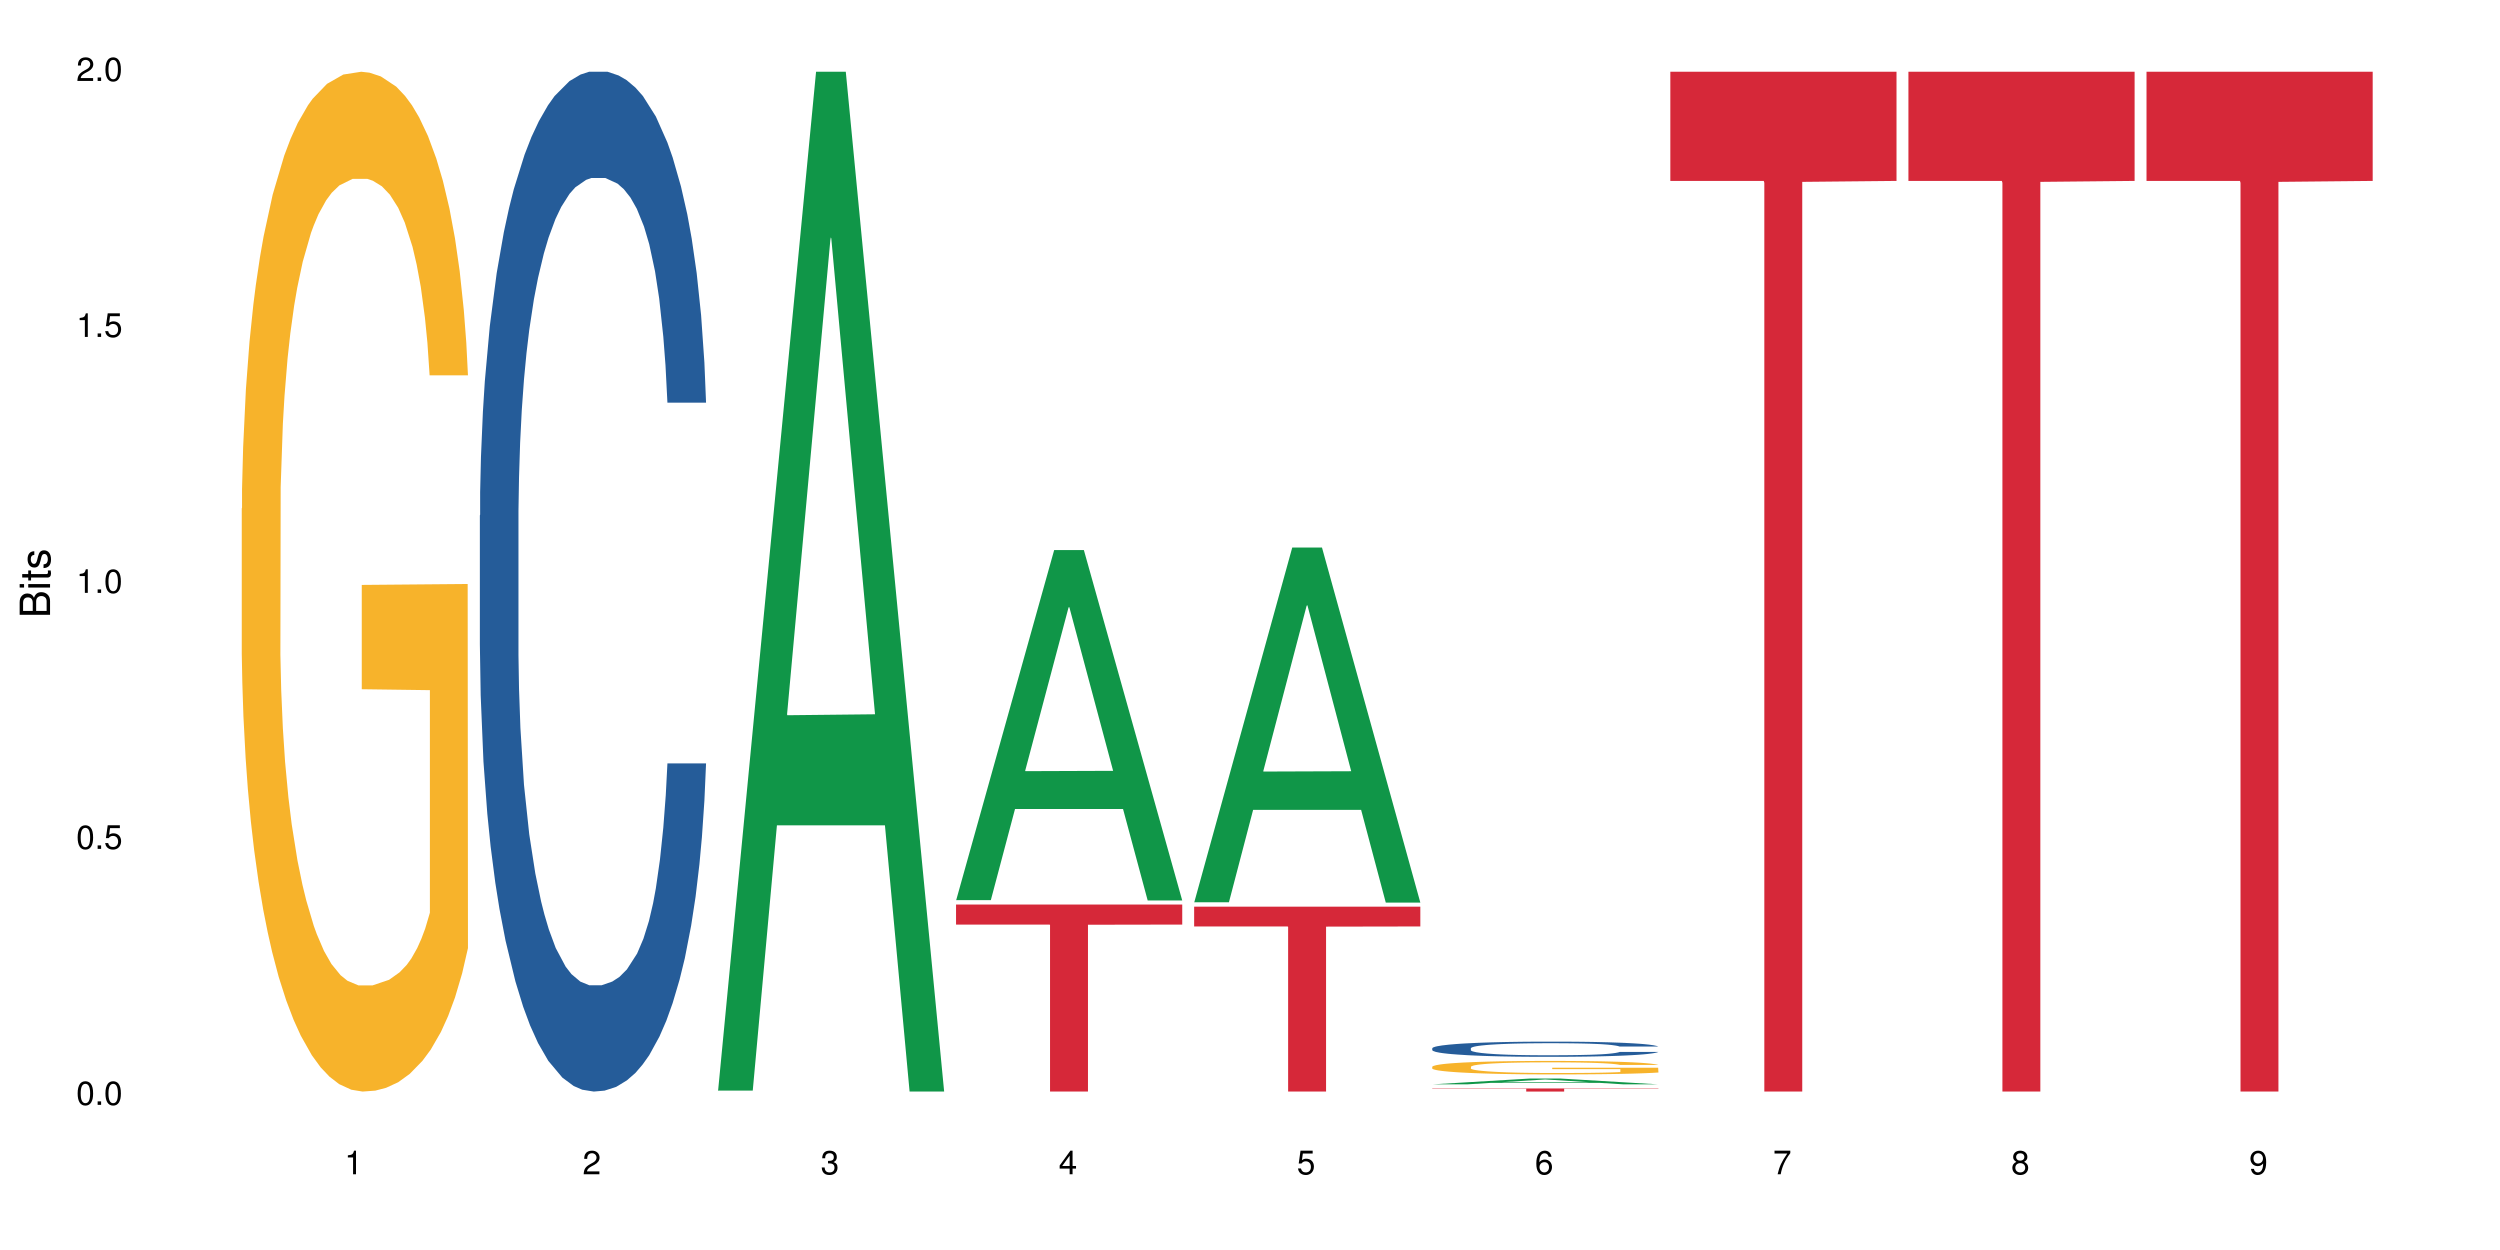 <?xml version="1.0" encoding="UTF-8"?>
<svg xmlns="http://www.w3.org/2000/svg" xmlns:xlink="http://www.w3.org/1999/xlink" width="720pt" height="360pt" viewBox="0 0 720 360" version="1.1">
<defs>
<g>
<symbol overflow="visible" id="glyph0-0">
<path style="stroke:none;" d=""/>
</symbol>
<symbol overflow="visible" id="glyph0-1">
<path style="stroke:none;" d="M 2.641 -6.797 C 2 -6.797 1.422 -6.531 1.078 -6.047 C 0.641 -5.453 0.406 -4.547 0.406 -3.297 C 0.406 -1 1.188 0.219 2.641 0.219 C 4.078 0.219 4.859 -1 4.859 -3.234 C 4.859 -4.562 4.656 -5.438 4.203 -6.047 C 3.844 -6.531 3.281 -6.797 2.641 -6.797 Z M 2.641 -6.047 C 3.547 -6.047 4 -5.125 4 -3.312 C 4 -1.375 3.562 -0.484 2.625 -0.484 C 1.734 -0.484 1.281 -1.422 1.281 -3.281 C 1.281 -5.141 1.734 -6.047 2.641 -6.047 Z M 2.641 -6.047 "/>
</symbol>
<symbol overflow="visible" id="glyph0-2">
<path style="stroke:none;" d="M 1.828 -1 L 0.828 -1 L 0.828 0 L 1.828 0 Z M 1.828 -1 "/>
</symbol>
<symbol overflow="visible" id="glyph0-3">
<path style="stroke:none;" d="M 4.562 -6.797 L 1.062 -6.797 L 0.547 -3.094 L 1.328 -3.094 C 1.719 -3.562 2.047 -3.734 2.578 -3.734 C 3.484 -3.734 4.062 -3.109 4.062 -2.094 C 4.062 -1.125 3.484 -0.531 2.578 -0.531 C 1.828 -0.531 1.375 -0.906 1.188 -1.672 L 0.328 -1.672 C 0.453 -1.109 0.547 -0.844 0.75 -0.594 C 1.125 -0.078 1.828 0.219 2.594 0.219 C 3.969 0.219 4.922 -0.781 4.922 -2.219 C 4.922 -3.562 4.031 -4.484 2.719 -4.484 C 2.25 -4.484 1.859 -4.359 1.469 -4.062 L 1.734 -5.969 L 4.562 -5.969 Z M 4.562 -6.797 "/>
</symbol>
<symbol overflow="visible" id="glyph0-4">
<path style="stroke:none;" d="M 2.484 -4.844 L 2.484 0 L 3.328 0 L 3.328 -6.797 L 2.766 -6.797 C 2.469 -5.75 2.281 -5.609 0.984 -5.453 L 0.984 -4.844 Z M 2.484 -4.844 "/>
</symbol>
<symbol overflow="visible" id="glyph0-5">
<path style="stroke:none;" d="M 4.859 -0.828 L 1.281 -0.828 C 1.359 -1.391 1.672 -1.75 2.5 -2.234 L 3.469 -2.75 C 4.406 -3.266 4.906 -3.969 4.906 -4.812 C 4.906 -5.375 4.672 -5.906 4.266 -6.266 C 3.859 -6.625 3.375 -6.797 2.719 -6.797 C 1.859 -6.797 1.219 -6.5 0.844 -5.922 C 0.609 -5.562 0.5 -5.125 0.484 -4.438 L 1.328 -4.438 C 1.359 -4.906 1.406 -5.188 1.531 -5.406 C 1.75 -5.812 2.188 -6.062 2.703 -6.062 C 3.469 -6.062 4.031 -5.516 4.031 -4.781 C 4.031 -4.25 3.719 -3.797 3.125 -3.438 L 2.234 -2.938 C 0.812 -2.141 0.406 -1.5 0.328 0 L 4.859 0 Z M 4.859 -0.828 "/>
</symbol>
<symbol overflow="visible" id="glyph0-6">
<path style="stroke:none;" d="M 2.125 -3.125 L 2.578 -3.125 C 3.516 -3.125 3.984 -2.703 3.984 -1.891 C 3.984 -1.031 3.469 -0.531 2.578 -0.531 C 1.656 -0.531 1.203 -0.984 1.156 -1.969 L 0.312 -1.969 C 0.344 -1.422 0.438 -1.078 0.609 -0.766 C 0.953 -0.109 1.625 0.219 2.547 0.219 C 3.953 0.219 4.859 -0.609 4.859 -1.906 C 4.859 -2.766 4.516 -3.25 3.703 -3.516 C 4.344 -3.766 4.656 -4.25 4.656 -4.938 C 4.656 -6.109 3.875 -6.797 2.578 -6.797 C 1.203 -6.797 0.484 -6.047 0.453 -4.609 L 1.297 -4.609 C 1.312 -5.016 1.344 -5.25 1.453 -5.453 C 1.641 -5.828 2.062 -6.062 2.594 -6.062 C 3.344 -6.062 3.797 -5.625 3.797 -4.906 C 3.797 -4.422 3.609 -4.141 3.25 -3.984 C 3.016 -3.891 2.719 -3.844 2.125 -3.844 Z M 2.125 -3.125 "/>
</symbol>
<symbol overflow="visible" id="glyph0-7">
<path style="stroke:none;" d="M 3.141 -1.625 L 3.141 0 L 3.984 0 L 3.984 -1.625 L 4.984 -1.625 L 4.984 -2.391 L 3.984 -2.391 L 3.984 -6.797 L 3.359 -6.797 L 0.266 -2.516 L 0.266 -1.625 Z M 3.141 -2.391 L 1 -2.391 L 3.141 -5.359 Z M 3.141 -2.391 "/>
</symbol>
<symbol overflow="visible" id="glyph0-8">
<path style="stroke:none;" d="M 4.781 -5.031 C 4.609 -6.141 3.891 -6.797 2.844 -6.797 C 2.094 -6.797 1.422 -6.438 1.031 -5.828 C 0.609 -5.172 0.406 -4.344 0.406 -3.094 C 0.406 -1.953 0.578 -1.234 0.984 -0.625 C 1.359 -0.078 1.953 0.219 2.703 0.219 C 3.984 0.219 4.922 -0.734 4.922 -2.078 C 4.922 -3.344 4.062 -4.234 2.844 -4.234 C 2.172 -4.234 1.641 -3.969 1.281 -3.469 C 1.281 -5.125 1.828 -6.047 2.797 -6.047 C 3.391 -6.047 3.797 -5.672 3.938 -5.031 Z M 2.734 -3.484 C 3.547 -3.484 4.062 -2.922 4.062 -2 C 4.062 -1.156 3.484 -0.531 2.703 -0.531 C 1.922 -0.531 1.328 -1.188 1.328 -2.047 C 1.328 -2.891 1.906 -3.484 2.734 -3.484 Z M 2.734 -3.484 "/>
</symbol>
<symbol overflow="visible" id="glyph0-9">
<path style="stroke:none;" d="M 4.984 -6.797 L 0.438 -6.797 L 0.438 -5.969 L 4.109 -5.969 C 2.5 -3.656 1.828 -2.234 1.328 0 L 2.219 0 C 2.594 -2.172 3.453 -4.047 4.984 -6.094 Z M 4.984 -6.797 "/>
</symbol>
<symbol overflow="visible" id="glyph0-10">
<path style="stroke:none;" d="M 3.75 -3.578 C 4.453 -4 4.688 -4.344 4.688 -4.984 C 4.688 -6.047 3.844 -6.797 2.641 -6.797 C 1.438 -6.797 0.594 -6.047 0.594 -4.984 C 0.594 -4.359 0.828 -4.016 1.516 -3.578 C 0.734 -3.203 0.359 -2.641 0.359 -1.891 C 0.359 -0.641 1.297 0.219 2.641 0.219 C 3.984 0.219 4.922 -0.641 4.922 -1.875 C 4.922 -2.641 4.531 -3.203 3.75 -3.578 Z M 2.641 -6.047 C 3.359 -6.047 3.812 -5.625 3.812 -4.969 C 3.812 -4.344 3.344 -3.922 2.641 -3.922 C 1.922 -3.922 1.453 -4.344 1.453 -4.984 C 1.453 -5.625 1.922 -6.047 2.641 -6.047 Z M 2.641 -3.203 C 3.484 -3.203 4.062 -2.672 4.062 -1.875 C 4.062 -1.062 3.484 -0.531 2.625 -0.531 C 1.797 -0.531 1.219 -1.078 1.219 -1.875 C 1.219 -2.672 1.797 -3.203 2.641 -3.203 Z M 2.641 -3.203 "/>
</symbol>
<symbol overflow="visible" id="glyph0-11">
<path style="stroke:none;" d="M 0.516 -1.547 C 0.672 -0.438 1.406 0.219 2.438 0.219 C 3.188 0.219 3.859 -0.141 4.266 -0.75 C 4.688 -1.406 4.891 -2.25 4.891 -3.484 C 4.891 -4.625 4.703 -5.359 4.312 -5.953 C 3.938 -6.5 3.344 -6.797 2.594 -6.797 C 1.297 -6.797 0.359 -5.844 0.359 -4.516 C 0.359 -3.25 1.234 -2.344 2.453 -2.344 C 3.094 -2.344 3.562 -2.578 4.016 -3.109 C 4 -1.453 3.469 -0.531 2.5 -0.531 C 1.906 -0.531 1.484 -0.906 1.359 -1.547 Z M 2.578 -6.062 C 3.375 -6.062 3.969 -5.406 3.969 -4.531 C 3.969 -3.688 3.375 -3.094 2.547 -3.094 C 1.734 -3.094 1.234 -3.672 1.234 -4.578 C 1.234 -5.438 1.797 -6.062 2.578 -6.062 Z M 2.578 -6.062 "/>
</symbol>
<symbol overflow="visible" id="glyph1-0">
<path style="stroke:none;" d=""/>
</symbol>
<symbol overflow="visible" id="glyph1-1">
<path style="stroke:none;" d="M 0 -0.953 L 0 -4.891 C 0 -5.719 -0.234 -6.344 -0.734 -6.797 C -1.188 -7.234 -1.812 -7.469 -2.5 -7.469 C -3.547 -7.469 -4.188 -7 -4.625 -5.875 C -4.984 -6.672 -5.641 -7.094 -6.531 -7.094 C -7.156 -7.094 -7.734 -6.859 -8.141 -6.391 C -8.562 -5.938 -8.75 -5.344 -8.75 -4.5 L -8.75 -0.953 Z M -4.984 -2.062 L -7.766 -2.062 L -7.766 -4.219 C -7.766 -4.844 -7.688 -5.203 -7.453 -5.5 C -7.219 -5.812 -6.859 -5.969 -6.375 -5.969 C -5.906 -5.969 -5.531 -5.812 -5.297 -5.5 C -5.062 -5.203 -4.984 -4.844 -4.984 -4.219 Z M -0.984 -2.062 L -4 -2.062 L -4 -4.781 C -4 -5.328 -3.859 -5.688 -3.578 -5.953 C -3.297 -6.219 -2.922 -6.359 -2.484 -6.359 C -2.062 -6.359 -1.688 -6.219 -1.406 -5.953 C -1.109 -5.688 -0.984 -5.328 -0.984 -4.781 Z M -0.984 -2.062 "/>
</symbol>
<symbol overflow="visible" id="glyph1-2">
<path style="stroke:none;" d="M -6.281 -1.797 L -6.281 -0.797 L 0 -0.797 L 0 -1.797 Z M -8.75 -1.797 L -8.75 -0.797 L -7.484 -0.797 L -7.484 -1.797 Z M -8.75 -1.797 "/>
</symbol>
<symbol overflow="visible" id="glyph1-3">
<path style="stroke:none;" d="M -6.281 -3.047 L -6.281 -2.016 L -8.016 -2.016 L -8.016 -1.016 L -6.281 -1.016 L -6.281 -0.172 L -5.469 -0.172 L -5.469 -1.016 L -0.719 -1.016 C -0.078 -1.016 0.281 -1.453 0.281 -2.234 C 0.281 -2.469 0.25 -2.719 0.188 -3.047 L -0.641 -3.047 C -0.609 -2.922 -0.594 -2.766 -0.594 -2.562 C -0.594 -2.141 -0.719 -2.016 -1.156 -2.016 L -5.469 -2.016 L -5.469 -3.047 Z M -6.281 -3.047 "/>
</symbol>
<symbol overflow="visible" id="glyph1-4">
<path style="stroke:none;" d="M -4.531 -5.25 C -5.766 -5.25 -6.469 -4.422 -6.469 -2.969 C -6.469 -1.516 -5.719 -0.562 -4.547 -0.562 C -3.562 -0.562 -3.094 -1.062 -2.734 -2.562 L -2.516 -3.484 C -2.344 -4.188 -2.094 -4.469 -1.625 -4.469 C -1.047 -4.469 -0.641 -3.875 -0.641 -3 C -0.641 -2.453 -0.797 -2 -1.062 -1.75 C -1.25 -1.594 -1.422 -1.531 -1.875 -1.469 L -1.875 -0.406 C -0.422 -0.453 0.281 -1.266 0.281 -2.922 C 0.281 -4.5 -0.5 -5.516 -1.719 -5.516 C -2.656 -5.516 -3.172 -4.984 -3.469 -3.734 L -3.703 -2.766 C -3.891 -1.953 -4.156 -1.609 -4.594 -1.609 C -5.172 -1.609 -5.547 -2.125 -5.547 -2.938 C -5.547 -3.75 -5.203 -4.172 -4.531 -4.203 Z M -4.531 -5.25 "/>
</symbol>
</g>
</defs>
<g id="surface43414">
<rect x="0" y="0" width="720" height="360" style="fill:rgb(100%,100%,100%);fill-opacity:1;stroke:none;"/>
<path style=" stroke:none;fill-rule:nonzero;fill:rgb(96.863%,70.196%,16.863%);fill-opacity:1;" d="M 69.629 146.461 L 69.707 146.191 L 69.707 140.828 L 70.027 128.758 L 70.82 112.129 L 71.855 98.449 L 72.965 87.719 L 73.68 82.086 L 74.871 74.039 L 75.906 68.141 L 78.527 56.07 L 81.863 44.805 L 83.691 39.977 L 85.758 35.414 L 88.695 30.32 L 90.047 28.441 L 94.176 24.148 L 98.863 21.469 L 104.027 20.664 L 106.41 20.93 L 109.668 22.004 L 114.117 24.953 L 116.66 27.637 L 118.645 30.32 L 120.711 33.805 L 123.254 39.172 L 125.637 45.609 L 127.543 52.047 L 129.449 60.094 L 131.039 68.676 L 132.387 78.062 L 133.578 89.328 L 134.293 98.715 L 134.773 108.105 L 123.73 108.105 L 123.094 98.715 L 122.379 91.477 L 121.188 82.625 L 119.996 76.188 L 118.805 71.09 L 116.578 64.117 L 114.672 59.824 L 112.289 56.07 L 109.984 53.656 L 107.363 52.047 L 105.773 51.508 L 101.566 51.508 L 97.75 53.387 L 95.527 55.531 L 93.938 57.68 L 91.715 61.703 L 90.363 64.922 L 89.57 67.066 L 87.188 75.383 L 85.598 82.891 L 84.723 87.988 L 83.609 96.035 L 82.816 103.277 L 81.941 114.004 L 81.465 122.051 L 80.832 140.293 L 80.75 188.574 L 80.988 198.766 L 81.465 209.762 L 82.102 219.418 L 83.055 229.609 L 84.008 237.391 L 85.676 247.852 L 87.105 254.824 L 88.219 259.383 L 90.363 266.625 L 91.238 269.039 L 93.305 273.867 L 95.449 277.625 L 98.07 280.844 L 100.055 282.453 L 103.234 283.793 L 107.285 283.793 L 112.051 282.184 L 115.07 280.039 L 117.137 277.891 L 118.484 276.016 L 120.152 273.062 L 121.348 270.383 L 122.457 267.43 L 123.809 262.871 L 123.809 198.766 L 104.188 198.496 L 104.188 168.457 L 134.691 168.188 L 134.773 273.062 L 133.102 280.305 L 131.039 287.281 L 129.051 292.645 L 126.984 297.203 L 124.047 302.301 L 121.664 305.52 L 118.008 309.273 L 114.672 311.688 L 111.176 313.297 L 108.078 314.102 L 104.426 314.371 L 101.168 313.836 L 97.672 312.227 L 94.891 310.078 L 92.352 307.398 L 89.809 303.91 L 86.629 298.277 L 84.562 293.719 L 82.418 288.086 L 80.273 281.379 L 78.367 274.137 L 77.098 268.504 L 75.824 262.066 L 74.477 254.02 L 73.203 244.898 L 72.25 236.586 L 71.379 227.195 L 70.742 218.344 L 70.105 206.277 L 69.789 196.621 L 69.629 188.305 Z M 69.629 146.461 "/>
<path style=" stroke:none;fill-rule:nonzero;fill:rgb(14.51%,36.078%,60%);fill-opacity:1;" d="M 138.199 148.457 L 138.281 148.188 L 138.281 141.742 L 138.52 131.543 L 139.074 118.656 L 139.629 109.797 L 141.059 93.957 L 143.047 78.652 L 145.113 66.84 L 146.621 59.859 L 147.973 54.492 L 151.07 44.559 L 153.055 39.457 L 155.199 34.891 L 157.82 30.328 L 159.73 27.645 L 164.02 23.348 L 167.195 21.469 L 169.66 20.664 L 174.98 20.664 L 178.16 21.738 L 180.465 23.078 L 183.004 25.227 L 185.148 27.645 L 188.883 33.551 L 192.219 41.066 L 193.73 45.363 L 196.113 53.684 L 197.941 61.738 L 199.211 68.719 L 200.641 78.652 L 201.914 90.734 L 202.867 104.426 L 203.344 115.969 L 192.219 115.969 L 191.664 105.23 L 191.027 96.91 L 189.836 85.902 L 188.645 78.117 L 186.977 70.332 L 185.469 65.23 L 183.402 60.129 L 181.574 56.906 L 179.668 54.492 L 177.84 52.879 L 174.348 51.27 L 170.293 51.27 L 168.785 51.805 L 165.688 53.953 L 164.02 55.832 L 161.637 59.59 L 159.969 63.082 L 157.98 68.449 L 156.629 73.016 L 154.961 79.996 L 153.77 86.172 L 152.422 95.031 L 151.625 101.742 L 150.91 109.258 L 150.273 118.117 L 149.797 127.516 L 149.48 137.449 L 149.32 147.113 L 149.32 188.727 L 149.48 198.391 L 149.879 209.668 L 150.91 226.043 L 152.422 240.273 L 154.168 251.547 L 155.836 259.602 L 156.789 263.359 L 158.059 267.656 L 160.047 273.027 L 162.906 278.395 L 164.574 280.543 L 167.117 282.691 L 169.738 283.766 L 173.234 283.766 L 176.332 282.691 L 178.398 281.348 L 180.543 279.199 L 183.48 274.637 L 185.309 270.34 L 186.898 265.242 L 188.09 260.141 L 188.883 255.844 L 190.074 247.52 L 191.027 238.395 L 191.742 228.996 L 192.219 219.867 L 203.344 219.867 L 202.867 230.609 L 202.152 241.078 L 201.438 248.863 L 200.324 258.262 L 199.051 266.582 L 197.227 275.98 L 195.715 282.152 L 193.73 288.867 L 191.902 293.969 L 189.918 298.531 L 186.977 303.898 L 185.07 306.586 L 183.004 309 L 180.543 311.148 L 177.445 313.027 L 174.109 314.102 L 171.008 314.371 L 167.672 313.832 L 165.211 312.762 L 161.953 310.344 L 157.902 305.512 L 154.961 300.41 L 152.66 295.309 L 150.672 289.941 L 148.449 282.691 L 145.59 270.879 L 143.84 261.75 L 142.648 254.234 L 141.297 243.762 L 140.344 234.367 L 139.234 219.332 L 138.438 200.27 L 138.199 185.504 Z M 138.199 148.457 "/>
<path style=" stroke:none;fill-rule:nonzero;fill:rgb(6.275%,58.824%,28.235%);fill-opacity:1;" d="M 206.77 314.094 L 206.84 313.82 L 235.027 20.664 L 243.586 20.664 L 271.914 314.371 L 261.961 314.371 L 254.863 237.703 L 223.754 237.703 L 216.793 314.094 L 206.77 314.094 L 226.746 205.988 L 252.008 205.711 L 239.41 68.648 L 239.273 68.375 L 239.133 69.199 L 226.676 205.711 L 226.746 205.988 Z M 206.77 314.094 "/>
<path style=" stroke:none;fill-rule:nonzero;fill:rgb(6.275%,58.824%,28.235%);fill-opacity:1;" d="M 275.34 259.238 L 275.41 259.145 L 303.598 158.422 L 312.156 158.422 L 340.484 259.332 L 330.531 259.332 L 323.434 232.992 L 292.324 232.992 L 285.363 259.238 L 275.34 259.238 L 295.316 222.094 L 320.578 222 L 307.98 174.91 L 307.844 174.812 L 307.703 175.098 L 295.246 222 L 295.316 222.094 Z M 275.34 259.238 "/>
<path style=" stroke:none;fill-rule:nonzero;fill:rgb(83.922%,15.686%,22.353%);fill-opacity:1;" d="M 275.34 260.512 L 340.484 260.512 L 340.484 266.277 L 313.336 266.328 L 313.336 314.371 L 302.41 314.371 L 302.41 266.379 L 302.254 266.277 L 275.34 266.277 Z M 275.34 260.512 "/>
<path style=" stroke:none;fill-rule:nonzero;fill:rgb(6.275%,58.824%,28.235%);fill-opacity:1;" d="M 343.914 259.848 L 343.98 259.75 L 372.168 157.684 L 380.73 157.684 L 409.055 259.941 L 399.102 259.941 L 392.004 233.25 L 360.895 233.25 L 353.934 259.848 L 343.914 259.848 L 363.887 222.207 L 389.148 222.113 L 376.555 174.391 L 376.414 174.297 L 376.273 174.586 L 363.816 222.113 L 363.887 222.207 Z M 343.914 259.848 "/>
<path style=" stroke:none;fill-rule:nonzero;fill:rgb(83.922%,15.686%,22.353%);fill-opacity:1;" d="M 343.914 261.121 L 409.055 261.121 L 409.055 266.82 L 381.906 266.871 L 381.906 314.371 L 370.98 314.371 L 370.98 266.922 L 370.824 266.82 L 343.914 266.82 Z M 343.914 261.121 "/>
<path style=" stroke:none;fill-rule:nonzero;fill:rgb(6.275%,58.824%,28.235%);fill-opacity:1;" d="M 412.484 312.297 L 412.551 312.293 L 440.738 310.613 L 449.301 310.613 L 477.625 312.297 L 467.672 312.297 L 460.574 311.859 L 429.465 311.859 L 422.504 312.297 L 412.484 312.297 L 432.457 311.676 L 457.719 311.676 L 445.125 310.887 L 444.984 310.887 L 444.844 310.891 L 432.387 311.676 L 432.457 311.676 Z M 412.484 312.297 "/>
<path style=" stroke:none;fill-rule:nonzero;fill:rgb(14.51%,36.078%,60%);fill-opacity:1;" d="M 412.484 301.895 L 412.562 301.891 L 412.562 301.797 L 412.801 301.645 L 413.355 301.453 L 413.914 301.32 L 415.344 301.082 L 417.328 300.855 L 419.395 300.68 L 420.902 300.574 L 422.254 300.496 L 425.352 300.348 L 427.34 300.273 L 429.484 300.203 L 432.105 300.137 L 434.012 300.094 L 438.301 300.031 L 441.48 300.004 L 443.941 299.992 L 449.266 299.992 L 452.441 300.008 L 454.746 300.027 L 457.289 300.059 L 459.434 300.094 L 463.168 300.184 L 466.504 300.297 L 468.012 300.359 L 470.395 300.484 L 472.223 300.605 L 473.492 300.707 L 474.926 300.855 L 476.195 301.035 L 477.148 301.238 L 477.625 301.41 L 466.504 301.41 L 465.945 301.25 L 465.312 301.129 L 464.121 300.965 L 462.93 300.848 L 461.262 300.73 L 459.75 300.656 L 457.684 300.578 L 455.859 300.531 L 453.953 300.496 L 452.125 300.473 L 448.629 300.449 L 444.578 300.449 L 443.066 300.457 L 439.969 300.488 L 438.301 300.516 L 435.918 300.57 L 434.25 300.625 L 432.266 300.703 L 430.914 300.773 L 429.246 300.875 L 428.055 300.969 L 426.703 301.102 L 425.91 301.199 L 425.195 301.312 L 424.559 301.445 L 424.082 301.582 L 423.762 301.73 L 423.605 301.875 L 423.605 302.496 L 423.762 302.641 L 424.16 302.809 L 425.195 303.051 L 426.703 303.266 L 428.449 303.434 L 430.117 303.551 L 431.07 303.609 L 432.344 303.672 L 434.328 303.754 L 437.188 303.832 L 438.859 303.863 L 441.398 303.898 L 444.02 303.914 L 447.516 303.914 L 450.613 303.898 L 452.68 303.875 L 454.824 303.844 L 457.766 303.777 L 459.59 303.711 L 461.18 303.637 L 462.371 303.559 L 463.168 303.496 L 464.359 303.371 L 465.312 303.238 L 466.027 303.098 L 466.504 302.961 L 477.625 302.961 L 477.148 303.121 L 476.434 303.277 L 475.719 303.391 L 474.605 303.531 L 473.336 303.656 L 471.508 303.797 L 470 303.887 L 468.012 303.988 L 466.184 304.066 L 464.199 304.133 L 461.262 304.211 L 459.352 304.254 L 457.289 304.289 L 454.824 304.32 L 451.727 304.348 L 448.391 304.363 L 445.293 304.367 L 441.957 304.359 L 439.492 304.344 L 436.234 304.309 L 432.184 304.238 L 429.246 304.16 L 426.941 304.086 L 424.957 304.004 L 422.73 303.898 L 419.871 303.719 L 418.125 303.586 L 416.93 303.473 L 415.582 303.316 L 414.629 303.176 L 413.516 302.953 L 412.723 302.668 L 412.484 302.449 Z M 412.484 301.895 "/>
<path style=" stroke:none;fill-rule:nonzero;fill:rgb(96.863%,70.196%,16.863%);fill-opacity:1;" d="M 412.484 307.211 L 412.562 307.207 L 412.562 307.137 L 412.879 306.977 L 413.676 306.758 L 414.707 306.578 L 415.82 306.434 L 416.535 306.359 L 417.727 306.254 L 418.758 306.176 L 421.379 306.016 L 424.719 305.867 L 426.543 305.805 L 428.609 305.742 L 431.547 305.676 L 432.898 305.652 L 437.031 305.594 L 441.719 305.559 L 446.883 305.547 L 449.266 305.551 L 452.52 305.566 L 456.969 305.605 L 459.512 305.641 L 461.5 305.676 L 463.562 305.723 L 466.105 305.793 L 468.488 305.879 L 470.395 305.965 L 472.301 306.07 L 473.891 306.184 L 475.242 306.309 L 476.434 306.457 L 477.148 306.582 L 477.625 306.703 L 466.582 306.703 L 465.945 306.582 L 465.23 306.484 L 464.039 306.367 L 462.848 306.281 L 461.656 306.215 L 459.434 306.121 L 457.527 306.066 L 455.145 306.016 L 452.84 305.984 L 450.219 305.965 L 448.629 305.957 L 444.418 305.957 L 440.605 305.98 L 438.379 306.008 L 436.793 306.039 L 434.566 306.09 L 433.219 306.133 L 432.422 306.16 L 430.039 306.273 L 428.449 306.371 L 427.578 306.438 L 426.465 306.547 L 425.672 306.641 L 424.797 306.781 L 424.32 306.891 L 423.684 307.129 L 423.605 307.77 L 423.844 307.906 L 424.32 308.051 L 424.957 308.176 L 425.91 308.312 L 426.863 308.414 L 428.531 308.555 L 429.961 308.645 L 431.07 308.707 L 433.219 308.801 L 434.09 308.836 L 436.156 308.898 L 438.301 308.949 L 440.922 308.988 L 442.91 309.012 L 446.086 309.027 L 450.137 309.027 L 454.906 309.008 L 457.922 308.98 L 459.988 308.949 L 461.34 308.926 L 463.008 308.887 L 464.199 308.852 L 465.312 308.812 L 466.66 308.754 L 466.66 307.906 L 447.039 307.902 L 447.039 307.504 L 477.547 307.5 L 477.625 308.887 L 475.957 308.984 L 473.891 309.074 L 471.906 309.145 L 469.84 309.207 L 466.898 309.273 L 464.516 309.316 L 460.863 309.367 L 457.527 309.398 L 454.031 309.418 L 450.934 309.43 L 447.277 309.434 L 444.02 309.426 L 440.527 309.406 L 437.746 309.379 L 435.203 309.34 L 432.66 309.297 L 429.484 309.223 L 427.418 309.16 L 425.273 309.086 L 423.129 308.996 L 421.223 308.902 L 419.949 308.828 L 418.68 308.742 L 417.328 308.637 L 416.059 308.516 L 415.105 308.406 L 414.23 308.281 L 413.594 308.164 L 412.961 308.004 L 412.641 307.875 L 412.484 307.766 Z M 412.484 307.211 "/>
<path style=" stroke:none;fill-rule:nonzero;fill:rgb(83.922%,15.686%,22.353%);fill-opacity:1;" d="M 412.484 313.477 L 477.625 313.477 L 477.625 313.574 L 450.477 313.574 L 450.477 314.371 L 439.555 314.371 L 439.555 313.574 L 412.484 313.574 Z M 412.484 313.477 "/>
<path style=" stroke:none;fill-rule:nonzero;fill:rgb(83.922%,15.686%,22.353%);fill-opacity:1;" d="M 481.055 20.664 L 546.195 20.664 L 546.195 52.102 L 519.047 52.379 L 519.047 314.371 L 508.125 314.371 L 508.125 52.652 L 507.965 52.102 L 481.055 52.102 Z M 481.055 20.664 "/>
<path style=" stroke:none;fill-rule:nonzero;fill:rgb(83.922%,15.686%,22.353%);fill-opacity:1;" d="M 549.625 20.664 L 614.766 20.664 L 614.766 52.102 L 587.617 52.379 L 587.617 314.371 L 576.695 314.371 L 576.695 52.652 L 576.535 52.102 L 549.625 52.102 Z M 549.625 20.664 "/>
<path style=" stroke:none;fill-rule:nonzero;fill:rgb(83.922%,15.686%,22.353%);fill-opacity:1;" d="M 618.195 20.664 L 683.336 20.664 L 683.336 52.102 L 656.188 52.379 L 656.188 314.371 L 645.266 314.371 L 645.266 52.652 L 645.105 52.102 L 618.195 52.102 Z M 618.195 20.664 "/>
<g style="fill:rgb(0%,0%,0%);fill-opacity:1;">
  <use xlink:href="#glyph0-1" x="21.957" y="318.198"/>
  <use xlink:href="#glyph0-2" x="27.291" y="318.198"/>
  <use xlink:href="#glyph0-1" x="29.958" y="318.198"/>
</g>
<g style="fill:rgb(0%,0%,0%);fill-opacity:1;">
  <use xlink:href="#glyph0-1" x="21.957" y="244.476"/>
  <use xlink:href="#glyph0-2" x="27.291" y="244.476"/>
  <use xlink:href="#glyph0-3" x="29.958" y="244.476"/>
</g>
<g style="fill:rgb(0%,0%,0%);fill-opacity:1;">
  <use xlink:href="#glyph0-4" x="21.957" y="170.753"/>
  <use xlink:href="#glyph0-2" x="27.291" y="170.753"/>
  <use xlink:href="#glyph0-1" x="29.958" y="170.753"/>
</g>
<g style="fill:rgb(0%,0%,0%);fill-opacity:1;">
  <use xlink:href="#glyph0-4" x="21.957" y="97.034"/>
  <use xlink:href="#glyph0-2" x="27.291" y="97.034"/>
  <use xlink:href="#glyph0-3" x="29.958" y="97.034"/>
</g>
<g style="fill:rgb(0%,0%,0%);fill-opacity:1;">
  <use xlink:href="#glyph0-5" x="21.957" y="23.312"/>
  <use xlink:href="#glyph0-2" x="27.291" y="23.312"/>
  <use xlink:href="#glyph0-1" x="29.958" y="23.312"/>
</g>
<g style="fill:rgb(0%,0%,0%);fill-opacity:1;">
  <use xlink:href="#glyph0-4" x="99.199" y="338.19"/>
</g>
<g style="fill:rgb(0%,0%,0%);fill-opacity:1;">
  <use xlink:href="#glyph0-5" x="167.77" y="338.19"/>
</g>
<g style="fill:rgb(0%,0%,0%);fill-opacity:1;">
  <use xlink:href="#glyph0-6" x="236.344" y="338.19"/>
</g>
<g style="fill:rgb(0%,0%,0%);fill-opacity:1;">
  <use xlink:href="#glyph0-7" x="304.914" y="338.19"/>
</g>
<g style="fill:rgb(0%,0%,0%);fill-opacity:1;">
  <use xlink:href="#glyph0-3" x="373.484" y="338.19"/>
</g>
<g style="fill:rgb(0%,0%,0%);fill-opacity:1;">
  <use xlink:href="#glyph0-8" x="442.055" y="338.19"/>
</g>
<g style="fill:rgb(0%,0%,0%);fill-opacity:1;">
  <use xlink:href="#glyph0-9" x="510.625" y="338.19"/>
</g>
<g style="fill:rgb(0%,0%,0%);fill-opacity:1;">
  <use xlink:href="#glyph0-10" x="579.195" y="338.19"/>
</g>
<g style="fill:rgb(0%,0%,0%);fill-opacity:1;">
  <use xlink:href="#glyph0-11" x="647.766" y="338.19"/>
</g>
<g style="fill:rgb(0%,0%,0%);fill-opacity:1;">
  <use xlink:href="#glyph1-1" x="14.412" y="178.016"/>
  <use xlink:href="#glyph1-2" x="14.412" y="170.012"/>
  <use xlink:href="#glyph1-3" x="14.412" y="167.348"/>
  <use xlink:href="#glyph1-4" x="14.412" y="164.012"/>
</g>
</g>
</svg>
